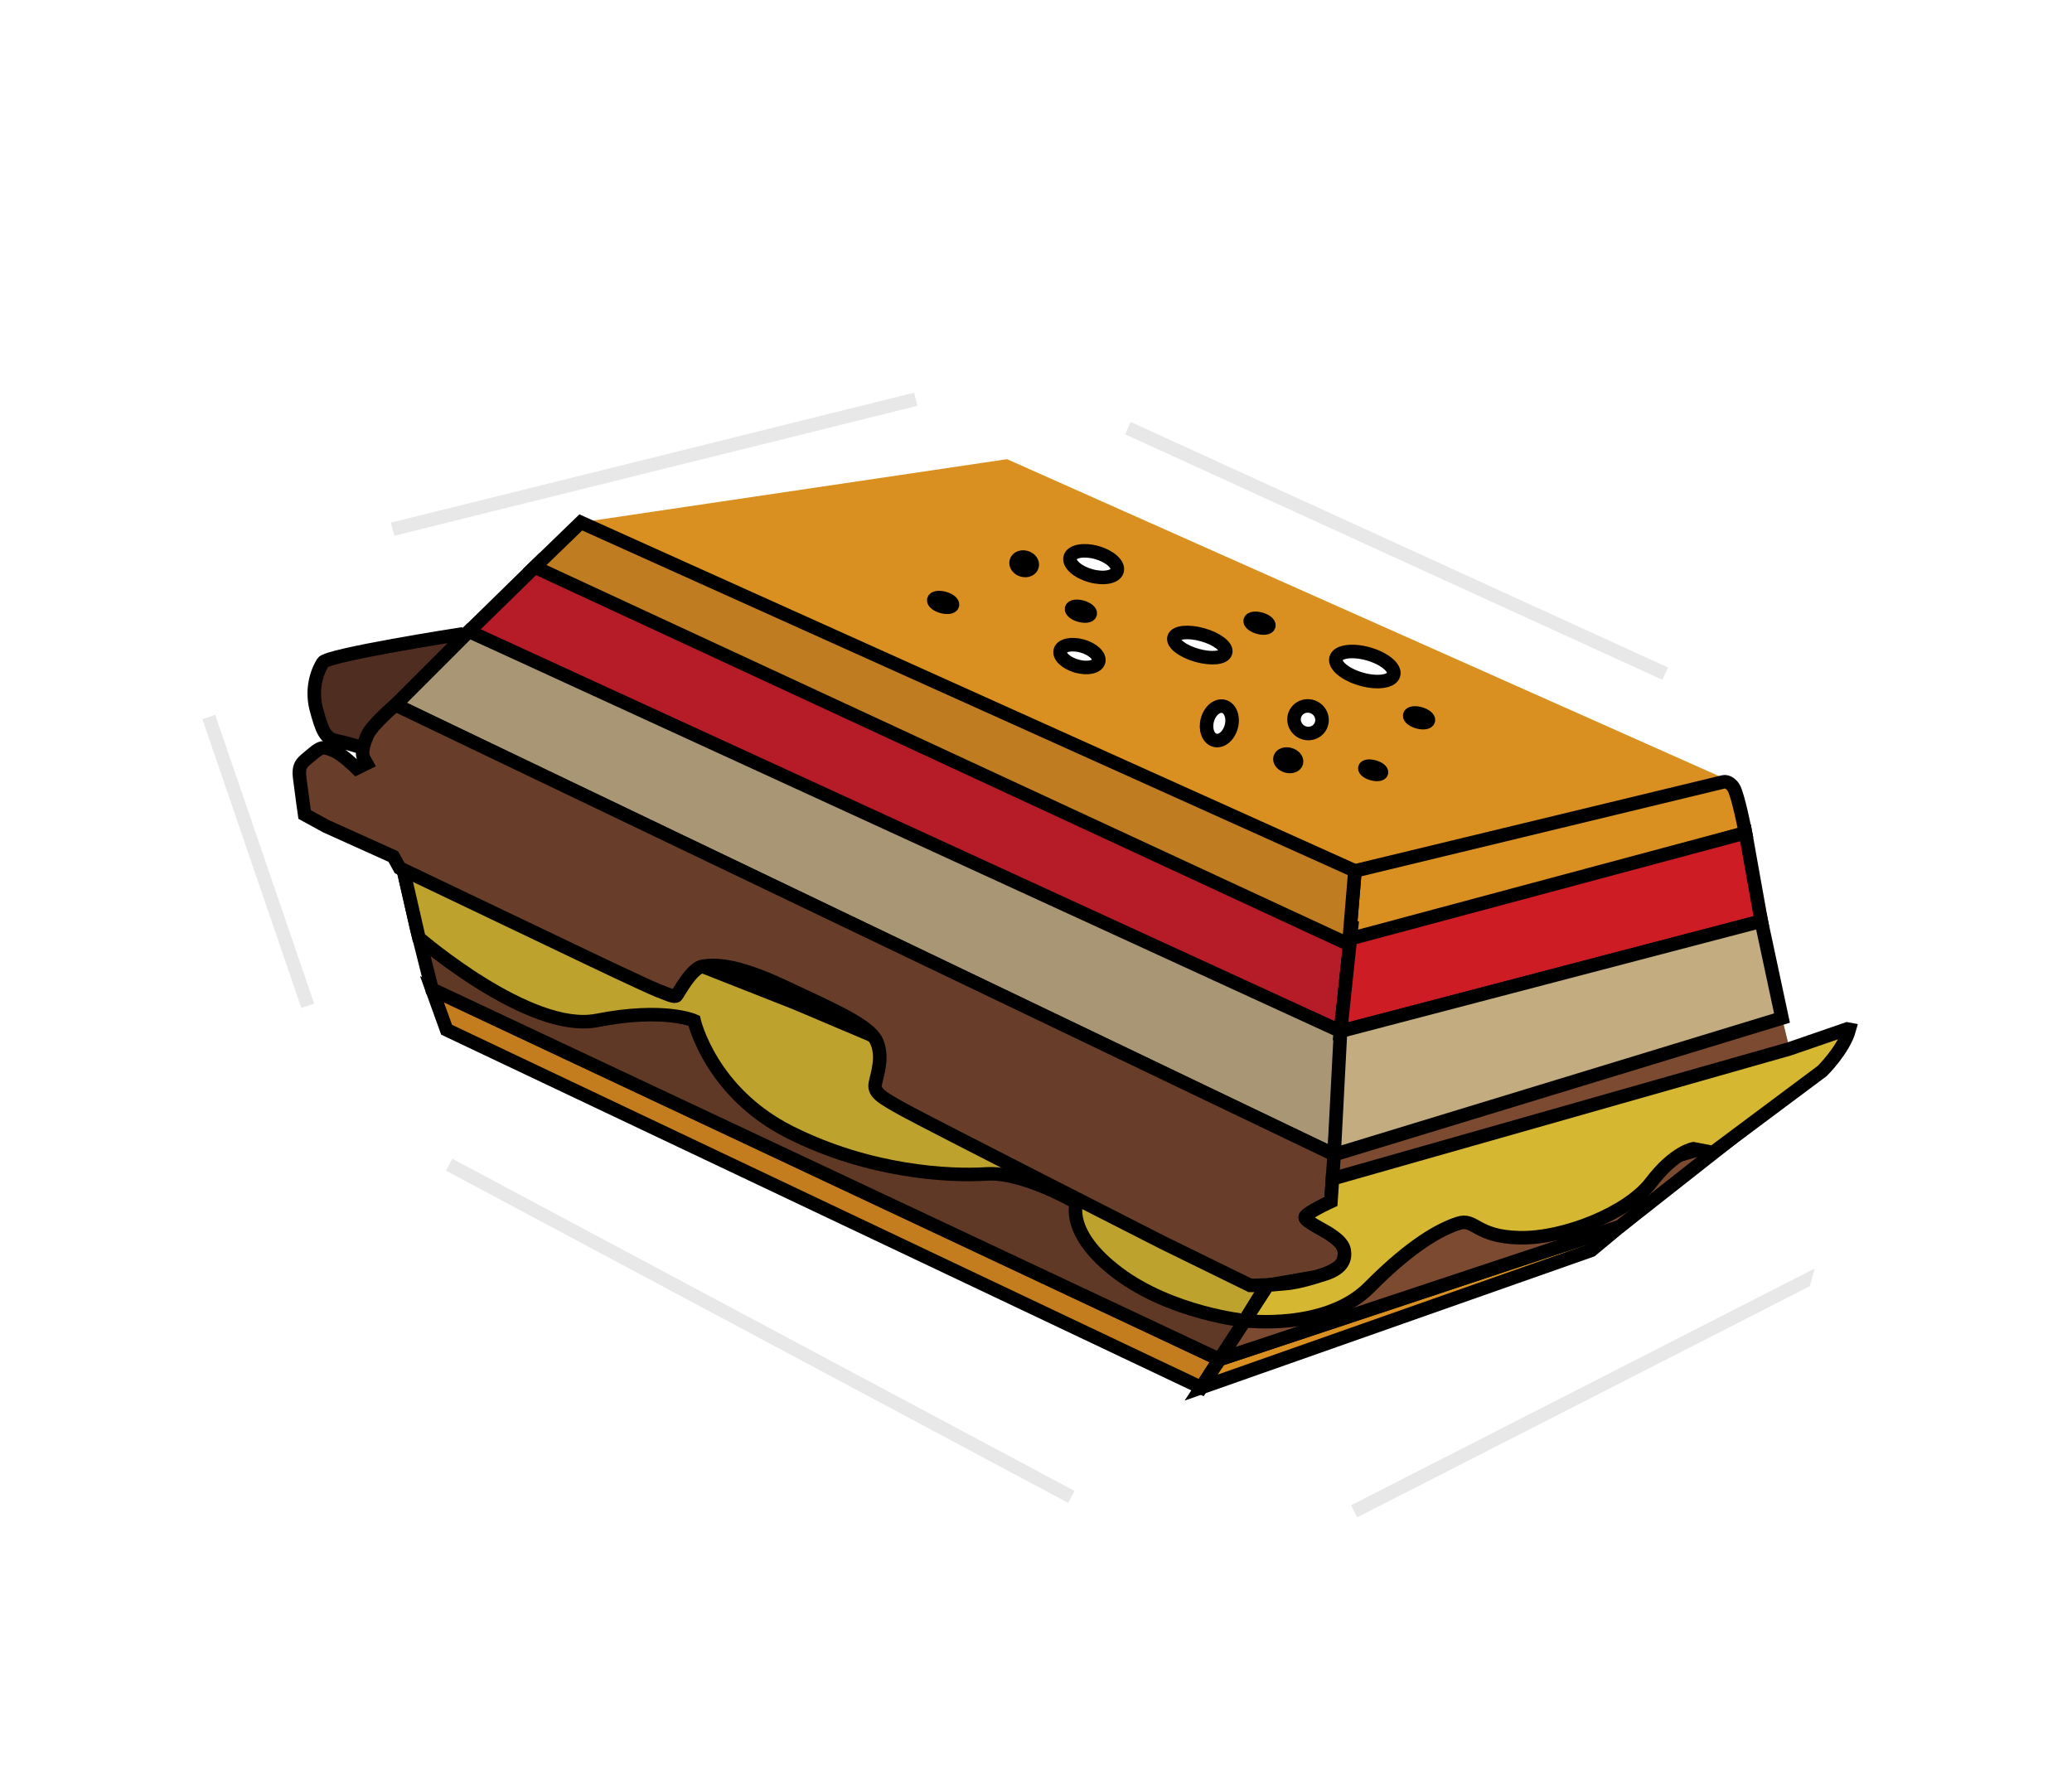 <svg width="153" height="131" viewBox="0 0 153 131" fill="none" xmlns="http://www.w3.org/2000/svg">
<g filter="url(#filter0_d_545_1295)">
<g clip-path="url(#clip0_545_1295)">
<path d="M74.362 29.915L42.887 34.584L100.264 60.384L127.673 53.651L74.362 29.915Z" fill="#D99020"/>
<path d="M29.839 60.466C29.839 60.466 32.198 71.43 32.977 72.057C33.757 72.685 80.203 94.743 80.935 95.156C81.668 95.57 88.471 98.452 88.471 98.452C88.471 98.452 93.019 92.588 93.501 91.914C93.983 91.241 96.807 86.396 96.807 86.396L28.982 56.809L29.839 60.466Z" fill="#755A3C"/>
<path d="M33.987 42.846C33.987 42.846 24.202 44.373 23.841 44.928C23.224 45.953 23.048 47.184 23.351 48.359C23.764 49.898 24.003 50.571 24.859 50.716C25.605 50.875 26.34 51.085 27.058 51.345L36.56 44.432L33.987 42.846Z" fill="#4F2D21" stroke="black" stroke-miterlimit="10"/>
<path d="M97.08 83.92C97.08 83.92 101.63 80.818 102.811 80.538C103.992 80.257 123.954 76.348 125.464 75.853C126.974 75.359 135.79 72.085 136.397 72.001C137.004 71.918 135.302 74.497 134.559 75.104C133.815 75.71 125.23 81.96 122.185 84.467C119.139 86.973 117.502 88.349 117.502 88.349L88.697 98.488L93.62 90.924L97.08 83.92Z" fill="#E6C19A"/>
<path d="M100.052 60.324L98.128 83.452L132.304 74.111C132.304 74.111 130.917 68.519 130.533 66.627C130.149 64.734 128.647 55.64 128.276 54.672C127.905 53.705 127.275 53.748 127.275 53.748L100.052 60.324Z" fill="#E0B78C"/>
<path d="M42.883 34.583C42.883 34.583 27.511 49.411 26.974 50.521C26.438 51.631 27.065 52.382 27.065 52.382L26.332 52.743C26.332 52.743 24.762 50.834 23.532 51.444C22.301 52.053 21.99 52.468 22.17 53.858C22.35 55.248 22.496 56.163 22.496 56.163L24.08 57.029L29.043 59.269L29.531 60.146C29.531 60.146 48.09 69.045 49.104 69.381C50.119 69.717 49.874 69.65 50.386 68.926C50.898 68.203 51.32 66.641 54.199 67.503C57.079 68.365 64.061 71.351 64.781 72.981C65.5 74.611 64.373 75.467 64.704 76.58C65.036 77.693 92.315 90.94 92.315 90.94C92.315 90.94 95.186 91.036 96.997 90.373C98.809 89.711 99.601 89.118 99.218 88.195C98.835 87.271 96.936 86.505 96.498 86.077C96.06 85.648 98.28 84.743 98.28 84.743C98.28 84.743 99.249 70.026 99.596 66.987C99.942 63.948 99.826 62.066 100.045 61.225C100.264 60.384 42.883 34.583 42.883 34.583Z" fill="#907451"/>
<path d="M100.051 60.324L99.6 65.754L128.889 57.512C128.889 57.512 128.342 54.699 128.01 54.175C127.677 53.652 127.274 53.748 127.274 53.748L100.051 60.324Z" fill="#D99020" stroke="black" stroke-miterlimit="10"/>
<path d="M34.631 42.629L29.2 48.061L98.511 81.283L99.225 71.287L34.631 42.629Z" fill="#A99674" stroke="black" stroke-miterlimit="10"/>
<path d="M39.27 38.09L34.632 42.629L98.988 72.17L99.814 64.375L39.954 37.426L39.27 38.09Z" fill="#B61C27" stroke="black" stroke-miterlimit="10"/>
<path d="M39.484 37.883L99.599 65.753L100.05 60.324L42.887 34.585L39.484 37.883Z" fill="#C07C21" stroke="black" stroke-miterlimit="10"/>
<path d="M98.987 72.17L130.056 64.037L128.89 57.512L99.712 65.335L98.987 72.17Z" fill="#CE1C24" stroke="black" stroke-miterlimit="10"/>
<path d="M98.363 80.631L98.127 83.452L132.3 74.11L131.586 71.193L98.363 80.631Z" fill="#7B4A30"/>
<path d="M98.987 72.17L98.511 81.284L131.586 71.193L130.056 64.037L98.987 72.17Z" fill="#C2AC80" stroke="black" stroke-miterlimit="10"/>
<path d="M31.898 69.064L32.977 72.057L88.698 98.488L90.05 96.41L31.898 69.064Z" fill="#C37D1E" stroke="black" stroke-miterlimit="10"/>
<path d="M90.051 96.41L88.698 98.488L117.503 88.349L119.614 86.591L90.051 96.41Z" fill="#D99020" stroke="black" stroke-miterlimit="10"/>
<path d="M30.742 64.469L31.898 69.064L90.051 96.411L93.621 90.924L29.839 60.467L30.742 64.469Z" fill="#603826" stroke="black" stroke-miterlimit="10"/>
<path d="M29.563 59.29L30.934 65.281C30.934 65.281 39.115 72.346 44.074 71.371C49.033 70.395 51.253 71.389 51.253 71.389C51.253 71.389 52.452 76.674 58.336 79.631C64.219 82.588 70.106 82.883 72.839 82.707C75.573 82.53 79.492 84.84 79.492 84.84C79.492 84.84 78.643 87.108 82.586 90.055C86.528 93.003 91.91 93.543 91.91 93.543L96.492 86.075L58.719 70.072L51.881 67.379L29.158 57.565L30.934 65.281" fill="#BEA22E"/>
<path d="M29.563 59.29L30.934 65.281M30.934 65.281C30.934 65.281 39.115 72.346 44.074 71.371C49.033 70.395 51.253 71.389 51.253 71.389C51.253 71.389 52.452 76.674 58.336 79.631C64.219 82.588 70.106 82.883 72.839 82.707C75.573 82.53 79.492 84.84 79.492 84.84C79.492 84.84 78.643 87.108 82.586 90.055C86.528 93.003 91.91 93.543 91.91 93.543L96.492 86.075L58.719 70.072L51.881 67.379L29.158 57.565L30.934 65.281Z" stroke="black" stroke-miterlimit="10"/>
<path d="M29.2 48.061C29.2 48.061 27.464 49.532 27.127 50.299C26.789 51.065 26.676 51.672 26.87 52.027L27.064 52.382L26.332 52.743C26.332 52.743 25.264 51.685 24.64 51.441C24.017 51.198 23.812 51.05 23.08 51.683C22.347 52.316 22.004 52.412 22.131 53.457C22.257 54.501 22.495 56.161 22.495 56.161L24.078 57.028L29.042 59.267L29.513 60.116L43.367 66.736C43.367 66.736 47.771 68.84 48.548 69.144C49.324 69.448 49.816 69.684 49.95 69.539C50.084 69.393 51.06 67.498 51.883 67.372C52.706 67.247 54.171 67.127 57.882 68.866C61.593 70.605 64.171 71.735 64.712 72.882C65.254 74.028 64.771 75.333 64.637 76.022C64.503 76.712 65.079 77.047 66.718 77.96C68.358 78.872 85.866 87.78 85.866 87.78L92.315 90.94C92.315 90.94 94.49 90.951 95.984 90.653C97.479 90.354 99.177 89.671 99.233 89.038C99.29 88.406 99.516 87.944 97.914 86.971C96.312 85.998 96.099 86.001 96.658 85.627C97.182 85.304 97.724 85.009 98.281 84.743L98.513 81.281L29.2 48.061Z" fill="#683E2B" stroke="black" stroke-miterlimit="10"/>
<path d="M93.621 90.924L90.051 96.41L119.614 86.591L127.668 80.249L104.368 87.065L99.329 89.933L93.621 90.924Z" fill="#7B4A30" stroke="black" stroke-miterlimit="10"/>
<path d="M91.916 93.545C91.916 93.545 97.913 94.315 101.111 91.085C104.309 87.855 106.423 86.769 107.678 86.359C108.934 85.949 108.952 87.35 112.212 87.419C115.472 87.489 120.199 85.602 121.921 83.335C123.643 81.068 125.041 80.848 125.041 80.848L126.487 81.127L134.556 75.103C134.556 75.103 136.153 73.528 136.561 72.032L136.394 72.001L132.134 73.471L98.39 83.066L98.28 84.743C98.28 84.743 96.351 85.623 96.378 85.924C96.404 86.226 97.868 86.913 98.218 87.165C98.568 87.417 99.165 87.793 99.261 88.37C99.357 88.947 99.187 89.661 97.871 90.091C96.554 90.522 95.66 90.744 94.901 90.809C94.142 90.873 93.615 90.921 93.615 90.921L91.916 93.545Z" fill="#D6B732" stroke="black" stroke-miterlimit="10"/>
<path d="M80.527 38.521C81.486 38.791 82.366 38.627 82.493 38.156C82.621 37.684 81.947 37.083 80.988 36.813C80.029 36.543 79.149 36.706 79.022 37.178C78.894 37.649 79.568 38.251 80.527 38.521Z" fill="white" stroke="black" stroke-miterlimit="10"/>
<path d="M88.391 44.406C89.445 44.703 90.392 44.603 90.505 44.183C90.618 43.762 89.856 43.181 88.802 42.884C87.747 42.587 86.801 42.687 86.687 43.107C86.574 43.528 87.336 44.109 88.391 44.406Z" fill="white" stroke="black" stroke-miterlimit="10"/>
<path d="M96.323 50.138C96.876 50.293 97.442 49.981 97.587 49.441C97.733 48.9 97.404 48.336 96.852 48.18C96.299 48.025 95.733 48.337 95.587 48.877C95.442 49.418 95.771 49.982 96.323 50.138Z" fill="white" stroke="black" stroke-miterlimit="10"/>
<path d="M79.509 45.2C80.293 45.421 81.018 45.268 81.129 44.858C81.239 44.448 80.694 43.937 79.91 43.716C79.126 43.495 78.401 43.649 78.291 44.059C78.18 44.469 78.726 44.98 79.509 45.2Z" fill="white" stroke="black" stroke-miterlimit="10"/>
<path d="M100.529 46.165C101.705 46.496 102.771 46.346 102.91 45.83C103.049 45.313 102.209 44.626 101.033 44.295C99.858 43.964 98.791 44.114 98.652 44.63C98.513 45.146 99.353 45.833 100.529 46.165Z" fill="white" stroke="black" stroke-miterlimit="10"/>
<path d="M69.561 40.797C69.94 40.904 70.284 40.856 70.329 40.689C70.374 40.522 70.103 40.3 69.723 40.194C69.344 40.087 69 40.135 68.955 40.302C68.91 40.468 69.181 40.69 69.561 40.797Z" fill="white" stroke="black" stroke-miterlimit="10"/>
<path d="M104.704 49.32C105.084 49.427 105.428 49.379 105.473 49.212C105.518 49.045 105.246 48.824 104.867 48.717C104.487 48.61 104.143 48.658 104.098 48.825C104.053 48.992 104.324 49.213 104.704 49.32Z" fill="white" stroke="black" stroke-miterlimit="10"/>
<path d="M79.734 41.445C80.114 41.552 80.458 41.504 80.503 41.337C80.548 41.17 80.277 40.949 79.897 40.842C79.518 40.735 79.174 40.783 79.129 40.95C79.084 41.116 79.355 41.338 79.734 41.445Z" fill="white" stroke="black" stroke-miterlimit="10"/>
<path d="M92.925 42.331C93.304 42.438 93.648 42.39 93.693 42.223C93.738 42.056 93.467 41.835 93.088 41.728C92.708 41.621 92.364 41.669 92.319 41.836C92.274 42.003 92.545 42.224 92.925 42.331Z" fill="white" stroke="black" stroke-miterlimit="10"/>
<path d="M89.7 50.675C90.186 50.812 90.732 50.364 90.918 49.674C91.105 48.984 90.861 48.314 90.374 48.177C89.887 48.039 89.341 48.487 89.155 49.178C88.969 49.867 89.213 50.538 89.7 50.675Z" fill="white" stroke="black" stroke-miterlimit="10"/>
<path d="M75.501 38.108C75.825 38.2 76.145 38.064 76.214 37.806C76.284 37.548 76.078 37.265 75.753 37.173C75.429 37.082 75.109 37.217 75.04 37.475C74.97 37.734 75.177 38.017 75.501 38.108Z" fill="white" stroke="black" stroke-miterlimit="10"/>
<path d="M101.329 53.147C101.667 53.242 101.971 53.206 102.008 53.067C102.046 52.928 101.803 52.738 101.465 52.643C101.127 52.548 100.823 52.584 100.786 52.723C100.748 52.862 100.991 53.052 101.329 53.147Z" fill="white" stroke="black" stroke-miterlimit="10"/>
<path d="M95.011 52.58C95.346 52.674 95.668 52.56 95.732 52.325C95.795 52.089 95.576 51.822 95.241 51.728C94.907 51.633 94.584 51.748 94.521 51.983C94.457 52.219 94.677 52.486 95.011 52.58Z" fill="white" stroke="black" stroke-miterlimit="10"/>
<path d="M28.99 35.088L67.622 25.488" stroke="#E8E8E8"/>
<path d="M83.284 27.621L122.96 45.756" stroke="#E8E8E8"/>
<path d="M15.417 48.956L22.726 70.291" stroke="#E8E8E8"/>
<path d="M33.167 82.026L79.108 106.561" stroke="#E8E8E8"/>
<path d="M99.99 107.628L139.666 87.359" stroke="#E8E8E8"/>
</g>
</g>
<defs>
<filter id="filter0_d_545_1295" x="0.347" y="0" width="152.653" height="130.466" filterUnits="userSpaceOnUse" color-interpolation-filters="sRGB">
<feFlood flood-opacity="0" result="BackgroundImageFix"/>
<feColorMatrix in="SourceAlpha" type="matrix" values="0 0 0 0 0 0 0 0 0 0 0 0 0 0 0 0 0 0 127 0" result="hardAlpha"/>
<feOffset dy="4"/>
<feGaussianBlur stdDeviation="2"/>
<feComposite in2="hardAlpha" operator="out"/>
<feColorMatrix type="matrix" values="0 0 0 0 0 0 0 0 0 0 0 0 0 0 0 0 0 0 0.25 0"/>
<feBlend mode="normal" in2="BackgroundImageFix" result="effect1_dropShadow_545_1295"/>
<feBlend mode="normal" in="SourceGraphic" in2="effect1_dropShadow_545_1295" result="shape"/>
</filter>
<clipPath id="clip0_545_1295">
<rect width="125.487" height="91.605" fill="white" transform="matrix(0.963 0.271 -0.261 0.965 28.214 0)"/>
</clipPath>
</defs>
</svg>
